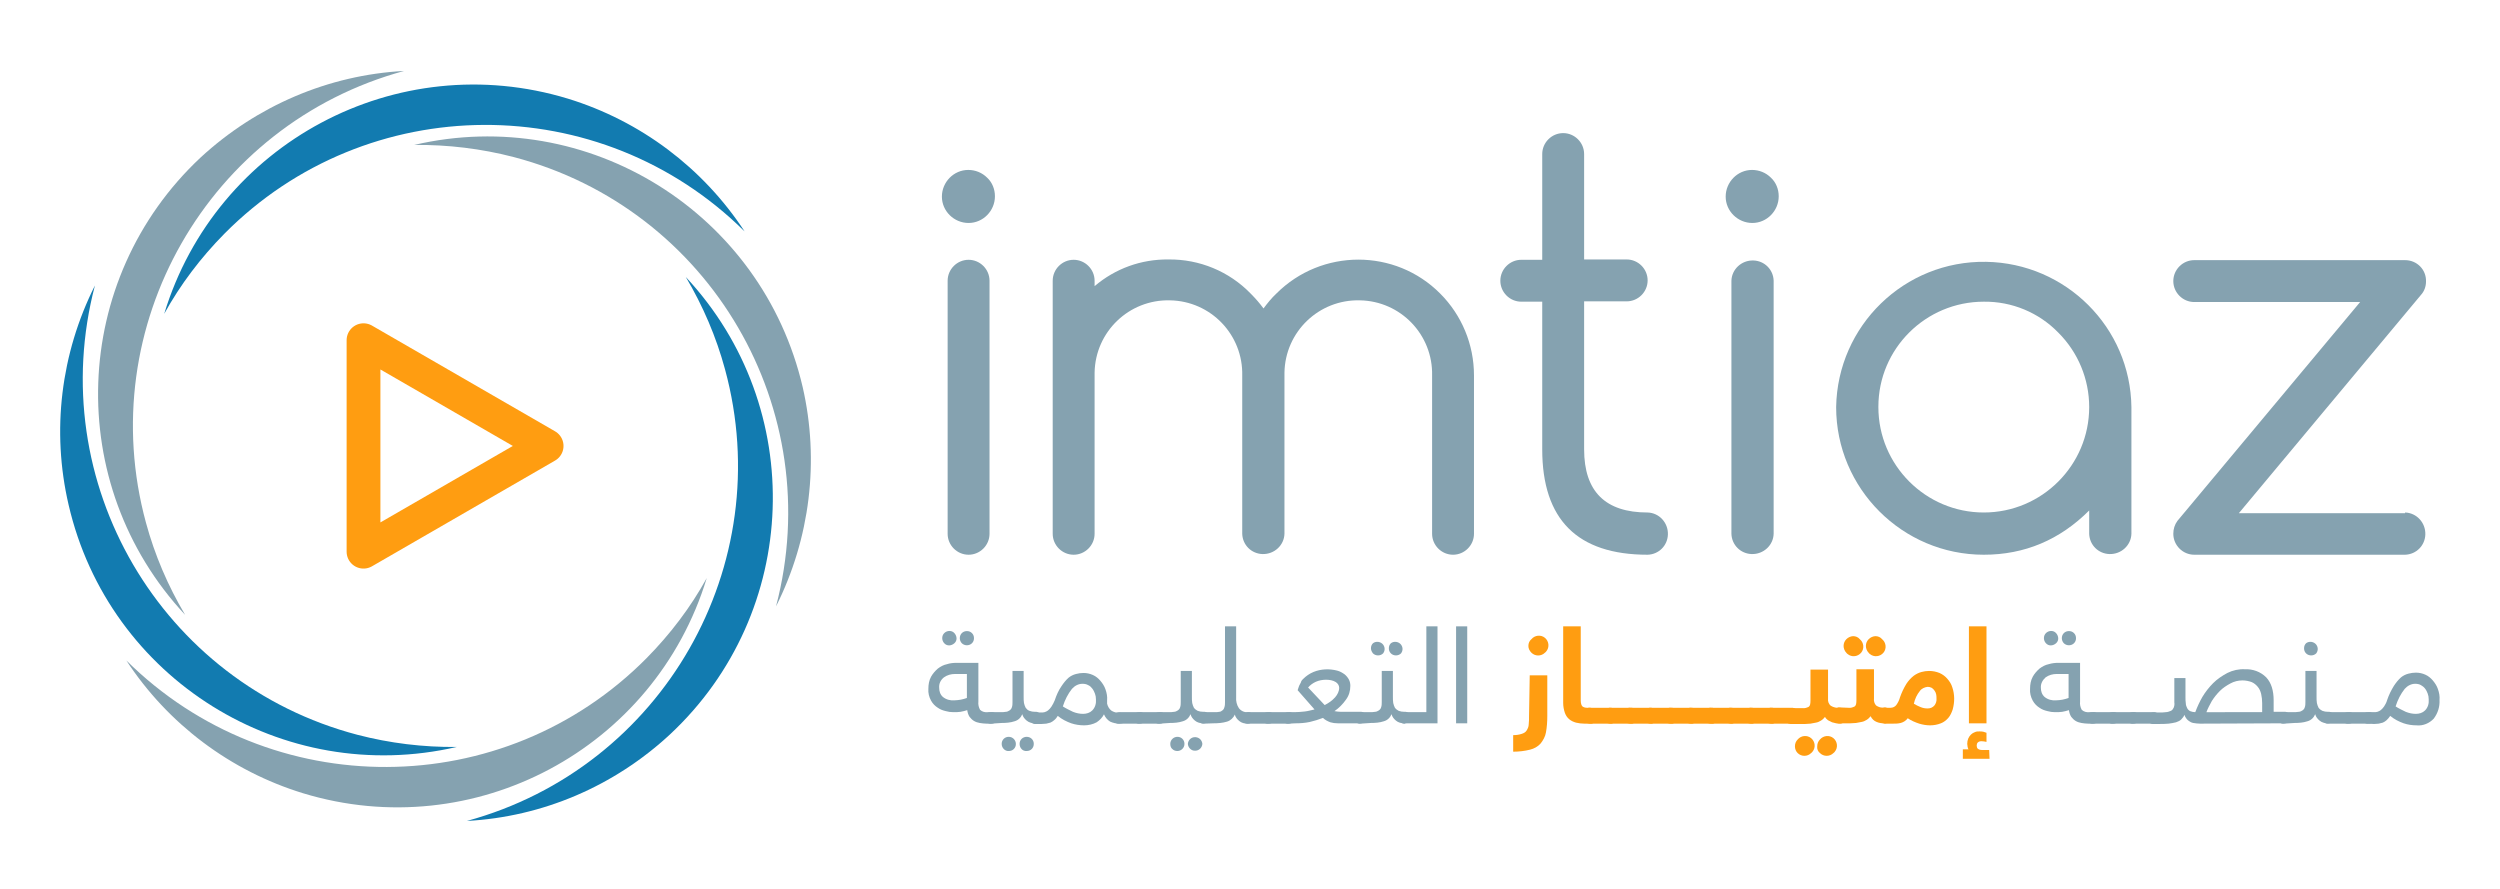 <?xml version="1.0" encoding="utf-8"?>
<!-- Generator: Adobe Illustrator 23.0.4, SVG Export Plug-In . SVG Version: 6.00 Build 0)  -->
<svg version="1.1" id="Layer_1" xmlns="http://www.w3.org/2000/svg" xmlns:xlink="http://www.w3.org/1999/xlink" x="0px" y="0px"
	 viewBox="0 0 740 263" style="enable-background:new 0 0 740 263;" xml:space="preserve">
<style type="text/css">
	.st0{fill:#127BB0;}
	.st1{fill:#85A2B0;}
	.st2{fill:none;stroke:#FF9D11;stroke-width:10;stroke-linejoin:round;}
	.st3{fill:#FF9D11;}
</style>
<path class="st0" d="M220.4,68.5c-42.7-42.3-111.7-42-154,0.7c-7,7.1-13,15-17.8,23.7C64,42.3,117.5,13.8,168.1,29.2
	C189.6,35.8,208.1,49.7,220.4,68.5z"/>
<path class="st1" d="M119.6,21c-58,15.8-92.2,75.7-76.4,133.7c2.6,9.6,6.5,18.7,11.6,27.3c-36.1-38.7-34-99.3,4.6-135.4
	C76,31.3,97.2,22.2,119.6,21z"/>
<path class="st0" d="M28.1,84.5c-15.3,58.2,19.5,117.7,77.7,133c9.6,2.5,19.5,3.7,29.4,3.6c-51.5,11.9-103-20.1-114.9-71.7
	C15.2,127.5,18,104.6,28.1,84.5z"/>
<path class="st1" d="M37.4,195.5c42.7,42.3,111.7,42,154-0.7c7-7.1,13-15,17.8-23.7c-15.4,50.6-68.9,79.1-119.5,63.7
	C68.2,228.2,49.7,214.3,37.4,195.5z"/>
<path class="st0" d="M138.2,243c58-15.8,92.2-75.7,76.4-133.7c-2.6-9.6-6.5-18.7-11.6-27.3c36.1,38.7,34,99.3-4.7,135.4
	C181.8,232.7,160.6,241.8,138.2,243L138.2,243z"/>
<path class="st1" d="M229.7,179.5c15.3-58.2-19.4-117.7-77.6-133c-9.6-2.5-19.5-3.7-29.5-3.6c51.5-12,103,20.1,115,71.7
	C242.6,136.4,239.8,159.4,229.7,179.5z"/>
<polygon class="st2" points="161.8,132 107.6,100.7 107.6,163.3 161.8,132 107.6,100.7 107.6,163.3 "/>
<path class="st1" d="M294.5,58.1c0,4.3-3.5,7.9-7.8,7.9s-7.9-3.5-7.9-7.8c0-4.3,3.5-7.9,7.8-7.9c2.1,0,4.1,0.8,5.6,2.3
	C293.7,54,294.5,56,294.5,58.1z M280.5,83.1c0-3.4,2.8-6.2,6.2-6.2c3.4,0,6.2,2.8,6.2,6.2l0,0V158c0,3.4-2.8,6.2-6.2,6.2
	c-3.4,0-6.2-2.8-6.2-6.2V83.1z"/>
<path class="st1" d="M324,158c0,3.4-2.8,6.2-6.2,6.2c-3.4,0-6.2-2.8-6.2-6.2V83.1c0-3.4,2.8-6.2,6.2-6.2c3.4,0,6.2,2.8,6.2,6.2l0,0
	v1.6c6.1-5.2,13.8-8,21.9-7.9c9.1-0.1,17.9,3.5,24.3,10.1c1.4,1.4,2.7,2.9,3.8,4.4c1.2-1.6,2.4-3.1,3.8-4.4
	c13.4-13.4,35.2-13.4,48.5,0c6.4,6.4,10,15.1,10,24.2V158c0,3.4-2.8,6.2-6.2,6.2c-3.4,0-6.2-2.8-6.2-6.2v-46.8
	c0.3-12.1-9.3-22.1-21.4-22.3c-12.1-0.3-22.1,9.3-22.3,21.4c0,0.3,0,0.6,0,0.9V158c-0.1,3.4-3,6.1-6.5,6c-3.3-0.1-5.9-2.7-6-6v-46.8
	c0.3-12.1-9.3-22.1-21.4-22.3c-12.1-0.3-22.1,9.3-22.3,21.4c0,0.3,0,0.6,0,0.9V158z"/>
<path class="st1" d="M487.7,151.7c3.4,0.1,6.1,3,6,6.5c-0.1,3.3-2.7,5.9-6,6c-20.8,0-31.2-10.4-31.2-31.2V89.3h-6.2
	c-3.4,0-6.2-2.8-6.2-6.2c0-3.4,2.8-6.2,6.2-6.2h6.2V45.6c0-3.4,2.8-6.2,6.2-6.2c3.4,0,6.2,2.8,6.2,6.2v31.2h12.6
	c3.4,0,6.2,2.8,6.2,6.2c0,3.4-2.8,6.2-6.2,6.2h-12.6V133C468.9,145.5,475.2,151.7,487.7,151.7z"/>
<path class="st1" d="M526.5,58.1c0,4.3-3.5,7.9-7.8,7.9s-7.9-3.5-7.9-7.8c0-4.3,3.5-7.9,7.8-7.9c2.1,0,4.1,0.8,5.6,2.3
	C525.7,54,526.5,56,526.5,58.1z M512.5,83.1c0.1-3.4,3-6.1,6.5-6c3.3,0.1,5.9,2.7,6,6V158c-0.1,3.4-3,6.1-6.5,6
	c-3.3-0.1-5.9-2.7-6-6V83.1z"/>
<path class="st1" d="M618.4,151.1c-8.7,8.7-19.1,13.1-31.2,13.1c-24.1,0-43.7-19.6-43.7-43.7c0.4-24.1,20.2-43.4,44.4-43
	c23.6,0.4,42.7,19.4,43,43V158c-0.1,3.4-3,6.1-6.5,6c-3.3-0.1-5.9-2.7-6-6V151.1z M587.2,89.3c-17.2,0-31.2,13.9-31.2,31.1
	c0,0,0,0.1,0,0.1c0,17.2,14,31.2,31.2,31.2c17.2,0,31.2-14,31.2-31.2c0-8.3-3.3-16.2-9.1-22C603.5,92.5,595.5,89.2,587.2,89.3z"/>
<path class="st1" d="M711.9,151.7c3.4,0.1,6.1,3,6,6.5c-0.1,3.3-2.7,5.9-6,6h-62.4c-3.4,0-6.2-2.8-6.2-6.2c0-1.4,0.4-2.7,1.2-3.8
	l54.1-64.8h-49.1c-3.4,0-6.2-2.8-6.2-6.2c0-3.4,2.8-6.2,6.2-6.2h62.4c3.5,0,6.3,2.8,6.2,6.3c0,1.5-0.5,2.9-1.5,4l-53.9,64.6H711.9z"
	/>
<path class="st1" d="M282.2,210.8c-0.8,0-1.5-0.1-2.2-0.3c-0.9-0.2-1.7-0.5-2.4-1c-0.8-0.5-1.5-1.2-2-2.1c-0.6-1.1-0.9-2.3-0.8-3.5
	c0-1.3,0.2-2.5,0.8-3.6c0.5-0.9,1.2-1.7,2-2.4c0.8-0.6,1.7-1.1,2.7-1.3c0.9-0.3,1.9-0.4,2.9-0.4h6.4v11.5c-0.1,0.8,0.1,1.7,0.5,2.4
	c0.6,0.6,1.5,0.8,2.3,0.7h1c0.8-0.1,1.5,0.4,1.6,1.2c0,0.1,0,0.3,0,0.4c0.1,0.5-0.1,1-0.4,1.4c-0.3,0.3-0.8,0.4-1.2,0.4H292
	c-0.7,0-1.3-0.1-2-0.2c-0.6-0.1-1.2-0.3-1.7-0.6c-0.5-0.3-0.9-0.7-1.3-1.2c-0.4-0.6-0.6-1.3-0.7-2c-0.7,0.2-1.3,0.4-2,0.5
	C283.7,210.8,282.9,210.8,282.2,210.8z M278,203.6c0,1,0.3,2,1.1,2.7c1,0.8,2.2,1.1,3.4,1c0.6,0,1.3-0.1,1.9-0.2
	c0.6-0.1,1.2-0.3,1.8-0.5v-7.1h-3.5c-1.2,0-2.3,0.3-3.3,1C278.4,201.3,277.9,202.4,278,203.6z M278.9,188.9c0-0.6,0.2-1.1,0.6-1.5
	c0.8-0.8,2.2-0.9,3,0s0.9,2.2,0,3s-2.2,0.9-3,0c0,0,0,0,0,0C279.1,190,278.9,189.4,278.9,188.9L278.9,188.9z M284.1,188.9
	c0-1.2,0.9-2.1,2.1-2.1c0.6,0,1.1,0.2,1.5,0.6c0.4,0.4,0.6,0.9,0.6,1.5c0,0.6-0.2,1.1-0.6,1.5c-0.8,0.8-2.2,0.8-3,0
	C284.3,190,284.1,189.4,284.1,188.9z"/>
<path class="st1" d="M293.4,214.2c-0.8,0.1-1.5-0.4-1.6-1.2c0-0.1,0-0.3,0-0.4c-0.1-0.5,0.1-1,0.4-1.4c0.3-0.3,0.8-0.4,1.2-0.4h2.7
	c0.6,0,1.1,0,1.6-0.1c0.4,0,0.8-0.2,1.1-0.4c0.3-0.2,0.6-0.5,0.7-0.9c0.2-0.5,0.2-1.1,0.2-1.6v-9.2h3.3v7.7c0,0.6,0,1.2,0.1,1.8
	c0.1,0.5,0.3,1,0.5,1.4c0.3,0.4,0.6,0.7,1.1,0.9c0.5,0.2,1.1,0.3,1.7,0.3c0.8-0.1,1.5,0.4,1.6,1.2c0,0.1,0,0.3,0,0.4
	c0.1,0.5-0.1,1-0.4,1.4c-0.3,0.3-0.8,0.4-1.2,0.4c-0.9,0-1.8-0.2-2.5-0.8c-0.6-0.5-1.1-1.1-1.3-1.9c-0.4,1-1.2,1.8-2.3,2.1
	c-1.2,0.4-2.5,0.5-3.8,0.5L293.4,214.2z M296.5,220.2c0-0.6,0.2-1.1,0.6-1.5c0.4-0.4,0.9-0.6,1.5-0.6c1.2,0,2.1,1,2.1,2.1
	c0,0.6-0.2,1.1-0.6,1.5c-0.4,0.4-0.9,0.6-1.5,0.6C297.5,222.4,296.5,221.4,296.5,220.2z M301.8,220.2c0-0.6,0.2-1.1,0.6-1.5
	c0.8-0.8,2.2-0.8,3,0c0.4,0.4,0.6,0.9,0.6,1.5c0,1.2-0.9,2.1-2.1,2.1c0,0,0,0,0,0C302.7,222.4,301.8,221.4,301.8,220.2z"/>
<path class="st1" d="M331.3,214.2c-0.9,0-1.8-0.2-2.7-0.6c-0.8-0.5-1.4-1.2-1.8-2.1v-0.1c-0.5,1-1.3,1.8-2.2,2.4
	c-1.1,0.6-2.4,0.9-3.7,0.9c-1.3,0-2.6-0.2-3.8-0.6c-1.4-0.5-2.8-1.2-4-2.2c-0.3,0.5-0.6,0.9-1.1,1.3c-0.3,0.3-0.7,0.5-1.1,0.7
	c-0.4,0.1-0.8,0.2-1.2,0.3c-0.4,0-0.9,0.1-1.4,0.1h-1.7c-0.8,0.1-1.5-0.4-1.6-1.2c0-0.1,0-0.3,0-0.4c-0.1-0.5,0.1-1,0.4-1.4
	c0.4-0.3,0.8-0.4,1.2-0.4h1.6c0.3,0,0.7,0,1-0.1c0.4-0.1,0.7-0.3,1-0.5c0.4-0.3,0.7-0.7,1-1.1c0.4-0.6,0.7-1.2,1-1.9
	c0.5-1.5,1.1-2.9,2-4.2c0.6-0.9,1.3-1.8,2.1-2.5c0.6-0.5,1.4-0.9,2.2-1.1c0.7-0.2,1.5-0.3,2.2-0.3c1,0,1.9,0.2,2.8,0.6
	c0.9,0.4,1.6,1,2.2,1.7c0.6,0.7,1.2,1.6,1.5,2.5c0.4,1.1,0.6,2.2,0.5,3.3c0,0.2,0,0.4,0,0.5s0,0.4,0,0.5c0.2,0.8,0.6,1.5,1.2,2
	c0.7,0.5,1.6,0.7,2.4,0.7c0.8-0.1,1.5,0.4,1.6,1.2c0,0.1,0,0.3,0,0.4c0.1,0.5-0.1,1-0.4,1.4C332.1,214.1,331.7,214.2,331.3,214.2z
	 M324.4,207c0-0.6-0.1-1.2-0.3-1.7c-0.2-0.5-0.4-1-0.8-1.5c-0.3-0.4-0.7-0.8-1.2-1c-0.5-0.3-1.1-0.4-1.7-0.4c-1.2,0-2.3,0.6-3.1,1.5
	c-1.2,1.5-2.1,3.3-2.7,5.2c0.9,0.6,2,1.1,3,1.6c1,0.4,2,0.6,3,0.6c1,0,2-0.3,2.7-1C324.2,209.4,324.5,208.2,324.4,207z"/>
<path class="st1" d="M331.3,214.2c-0.8,0.1-1.5-0.4-1.6-1.2c0-0.1,0-0.3,0-0.4c-0.1-0.5,0.1-1,0.4-1.4c0.4-0.3,0.8-0.4,1.2-0.4h6
	c0.8-0.1,1.5,0.4,1.6,1.2c0,0.1,0,0.3,0,0.4c0.1,0.5-0.1,1-0.4,1.4c-0.3,0.3-0.8,0.4-1.2,0.4H331.3z"/>
<path class="st1" d="M337.3,214.2c-0.8,0.1-1.5-0.4-1.6-1.2c0-0.1,0-0.3,0-0.4c-0.1-0.5,0.1-1,0.4-1.4c0.3-0.3,0.8-0.4,1.2-0.4h6
	c0.8-0.1,1.5,0.4,1.6,1.2c0,0.1,0,0.3,0,0.4c0.1,0.5-0.1,1-0.4,1.4c-0.4,0.3-0.8,0.4-1.2,0.4H337.3z"/>
<path class="st1" d="M343.2,214.2c-0.8,0.1-1.5-0.4-1.6-1.2c0-0.1,0-0.3,0-0.4c-0.1-0.5,0.1-1,0.4-1.4c0.4-0.3,0.8-0.4,1.2-0.4h2.7
	c0.6,0,1.1,0,1.6-0.1c0.4,0,0.8-0.2,1.1-0.4c0.3-0.2,0.6-0.5,0.7-0.9c0.2-0.5,0.2-1.1,0.2-1.6v-9.2h3.3v7.7c0,0.6,0,1.2,0.1,1.8
	c0.1,0.5,0.3,1,0.5,1.4c0.3,0.4,0.7,0.7,1.1,0.9c0.5,0.2,1.1,0.3,1.7,0.3c0.8-0.1,1.5,0.4,1.6,1.2c0,0.1,0,0.3,0,0.4
	c0.1,0.5-0.1,1-0.4,1.4c-0.4,0.3-0.8,0.4-1.2,0.4c-0.9,0-1.8-0.2-2.5-0.8c-0.6-0.5-1.1-1.1-1.3-1.9c-0.4,1-1.2,1.8-2.3,2.1
	c-1.2,0.4-2.5,0.5-3.8,0.5L343.2,214.2z M346.4,220.2c0-1.2,1-2.1,2.1-2.1c0.6,0,1.1,0.2,1.5,0.6c0.4,0.4,0.6,0.9,0.6,1.5
	c0,1.2-1,2.1-2.1,2.1c-0.6,0-1.1-0.2-1.5-0.6C346.6,221.4,346.4,220.8,346.4,220.2z M351.6,220.2c0.1-1.2,1.1-2.1,2.3-2
	c1.1,0.1,1.9,0.9,2,2c-0.1,1.2-1.1,2.1-2.3,2C352.6,222.2,351.7,221.3,351.6,220.2z"/>
<path class="st1" d="M356.4,214.2c-0.8,0.1-1.5-0.4-1.6-1.2c0-0.1,0-0.3,0-0.4c-0.1-0.5,0.1-1,0.4-1.4c0.4-0.3,0.8-0.4,1.2-0.4h3.2
	c0.4,0,0.9,0,1.3-0.1c0.3,0,0.7-0.2,0.9-0.4c0.3-0.2,0.5-0.5,0.6-0.9c0.2-0.5,0.2-1.1,0.2-1.6v-22.4h3.3v21
	c-0.1,1.1,0.2,2.3,0.8,3.2c0.6,0.8,1.6,1.3,2.6,1.2c0.8-0.1,1.5,0.4,1.6,1.2c0,0.1,0,0.3,0,0.4c0.1,0.5-0.1,1-0.4,1.4
	c-0.4,0.3-0.8,0.4-1.2,0.4c-0.9,0-1.8-0.2-2.5-0.8c-0.6-0.5-1.1-1.1-1.3-1.9c-0.4,1-1.3,1.8-2.3,2.1c-1.3,0.4-2.7,0.5-4.1,0.5
	L356.4,214.2z"/>
<path class="st1" d="M369.5,214.2c-0.8,0.1-1.5-0.4-1.6-1.2c0-0.1,0-0.3,0-0.4c-0.1-0.5,0.1-1,0.4-1.4c0.4-0.3,0.8-0.4,1.2-0.4h6
	c0.8-0.1,1.5,0.4,1.6,1.2c0,0.1,0,0.3,0,0.4c0.1,0.5-0.1,1-0.4,1.4c-0.3,0.3-0.8,0.4-1.2,0.4H369.5z"/>
<path class="st1" d="M375.4,214.2c-0.8,0.1-1.5-0.4-1.6-1.2c0-0.1,0-0.3,0-0.4c-0.1-0.5,0.1-1,0.4-1.4c0.3-0.3,0.8-0.4,1.2-0.4h6
	c0.8-0.1,1.5,0.4,1.6,1.2c0,0.1,0,0.3,0,0.4c0.1,0.5-0.1,1-0.4,1.4c-0.4,0.3-0.8,0.4-1.2,0.4H375.4z"/>
<path class="st1" d="M381.4,214.2c-0.8,0.1-1.5-0.4-1.6-1.2c0-0.1,0-0.3,0-0.4c-0.1-0.5,0.1-1,0.4-1.4c0.4-0.3,0.8-0.4,1.2-0.4h1.8
	c1,0,2-0.1,3-0.2c1-0.1,1.9-0.4,2.9-0.6l-5-5.7c0.1-0.3,0.2-0.6,0.3-0.9s0.2-0.6,0.4-0.9s0.3-0.6,0.4-0.9c0.1-0.2,0.3-0.4,0.5-0.6
	c0.9-0.9,1.9-1.6,3.1-2.1c2.2-0.9,4.7-1,7-0.4c0.8,0.2,1.5,0.6,2.2,1.1c0.5,0.4,1,1,1.3,1.6c0.3,0.6,0.4,1.2,0.4,1.8
	c0,1.5-0.4,2.9-1.3,4.1c-0.9,1.3-2.1,2.5-3.4,3.4c0.7,0.1,1.3,0.2,2,0.2h5.6c0.8-0.1,1.5,0.4,1.6,1.2c0,0.1,0,0.3,0,0.4
	c0.1,0.5-0.1,1-0.4,1.4c-0.3,0.3-0.8,0.4-1.2,0.4H396c-0.8,0-1.5-0.1-2.2-0.3c-0.8-0.3-1.6-0.7-2.2-1.3c-1.3,0.5-2.6,0.9-3.9,1.2
	c-1.4,0.3-2.8,0.4-4.2,0.4L381.4,214.2z M392.5,201.2c-1,0-2.1,0.2-3,0.6c-0.9,0.4-1.7,1-2.3,1.7l4.9,5.2c1.2-0.6,2.2-1.3,3.1-2.3
	c0.7-0.8,1.2-1.8,1.2-2.8c0-0.7-0.4-1.3-1-1.7C394.6,201.4,393.6,201.2,392.5,201.2z"/>
<path class="st1" d="M402.7,214.2c-0.8,0.1-1.5-0.4-1.6-1.2c0-0.1,0-0.3,0-0.4c-0.1-0.5,0.1-1,0.4-1.4c0.3-0.3,0.8-0.4,1.2-0.4h2.7
	c0.6,0,1.1,0,1.6-0.1c0.4,0,0.8-0.2,1.1-0.4c0.3-0.2,0.6-0.5,0.7-0.9c0.2-0.5,0.2-1.1,0.2-1.6v-9.2h3.3v7.7c0,0.6,0,1.2,0.1,1.8
	c0.1,0.5,0.3,1,0.5,1.4c0.3,0.4,0.7,0.7,1.1,0.9c0.5,0.2,1.1,0.3,1.7,0.3c0.8-0.1,1.5,0.4,1.6,1.2c0,0.1,0,0.3,0,0.4
	c0.1,0.5-0.1,1-0.4,1.4c-0.3,0.3-0.8,0.4-1.2,0.4c-0.9,0-1.8-0.2-2.5-0.8c-0.6-0.5-1.1-1.1-1.3-1.9c-0.4,1-1.2,1.8-2.3,2.1
	c-1.2,0.4-2.5,0.5-3.8,0.5L402.7,214.2z M405.8,191.9c0-0.6,0.2-1.1,0.6-1.5c0.9-0.7,2.3-0.5,3,0.4c0.6,0.8,0.6,1.8,0,2.6
	c-0.8,0.8-2.2,0.8-3,0c0,0,0,0,0,0C406.1,193,405.8,192.5,405.8,191.9z M411.1,191.9c0-0.6,0.2-1.1,0.6-1.5c0.9-0.7,2.3-0.5,3,0.4
	c0.6,0.8,0.6,1.8,0,2.6c-0.8,0.8-2.2,0.8-3,0c0,0,0,0,0,0C411.3,193,411.1,192.5,411.1,191.9z"/>
<path class="st1" d="M415.9,214.2c-0.8,0.1-1.5-0.4-1.6-1.2c0-0.1,0-0.3,0-0.4c-0.1-0.5,0.1-1,0.4-1.4c0.3-0.3,0.8-0.4,1.2-0.4h6.3
	v-25.4h3.3v28.7H415.9z"/>
<path class="st1" d="M434.3,185.4v28.7H431v-28.7H434.3z"/>
<path class="st3" d="M452.8,199.9h5.2v12c0,1.6-0.1,3.3-0.4,4.9c-0.2,1.2-0.8,2.3-1.6,3.3c-0.8,0.9-1.9,1.5-3.1,1.8
	c-1.6,0.4-3.3,0.6-5,0.6v-4.9c0.9,0,1.7-0.1,2.6-0.4c0.6-0.2,1.1-0.5,1.4-1c0.3-0.5,0.6-1.1,0.6-1.8c0.1-0.8,0.1-1.7,0.1-2.6
	L452.8,199.9z M452.4,191.2c0-0.8,0.3-1.5,0.9-2c1-1.2,2.8-1.4,4-0.4s1.4,2.8,0.4,4c-0.1,0.1-0.2,0.3-0.4,0.4c-1.1,1.1-2.9,1.1-4,0
	C452.7,192.6,452.4,191.9,452.4,191.2L452.4,191.2z"/>
<path class="st3" d="M472.3,211.8c0.1,0.7-0.1,1.3-0.4,1.9c-0.3,0.4-0.7,0.6-1.2,0.5H469c-0.8,0-1.7-0.1-2.5-0.3
	c-0.7-0.2-1.4-0.5-2-1c-0.6-0.5-1-1.1-1.3-1.9c-0.3-0.9-0.5-1.9-0.5-2.9v-22.7h5.2v21.9c0,0.9,0.2,1.5,0.5,1.8
	c0.4,0.3,0.9,0.4,1.4,0.4h0.8c0.2,0,0.4,0,0.6,0.1c0.2,0,0.4,0.1,0.5,0.3c0.2,0.2,0.3,0.4,0.3,0.7
	C472.3,210.9,472.3,211.3,472.3,211.8z"/>
<path class="st3" d="M470.7,214.2c-0.2,0-0.4,0-0.6-0.1c-0.2,0-0.4-0.1-0.5-0.3c-0.2-0.2-0.3-0.4-0.4-0.7c-0.1-0.4-0.1-0.8-0.1-1.2
	c-0.1-0.7,0.1-1.3,0.4-1.9c0.3-0.4,0.7-0.6,1.2-0.5h6c0.2,0,0.4,0,0.6,0.1c0.2,0,0.4,0.1,0.5,0.3c0.2,0.2,0.3,0.4,0.3,0.7
	c0.1,0.4,0.1,0.8,0.1,1.2c0.1,0.7-0.1,1.3-0.4,1.9c-0.3,0.4-0.7,0.6-1.2,0.5L470.7,214.2z"/>
<path class="st3" d="M476.7,214.2c-0.2,0-0.4,0-0.6-0.1c-0.2,0-0.4-0.1-0.5-0.3c-0.2-0.2-0.3-0.4-0.3-0.7c-0.1-0.4-0.1-0.8-0.1-1.2
	c-0.1-0.7,0.1-1.3,0.4-1.9c0.3-0.4,0.7-0.6,1.2-0.5h6c0.2,0,0.4,0,0.6,0.1c0.2,0,0.4,0.1,0.5,0.3c0.2,0.2,0.3,0.4,0.3,0.7
	c0.1,0.4,0.1,0.8,0.1,1.2c0.1,0.7-0.1,1.3-0.4,1.9c-0.3,0.4-0.7,0.6-1.2,0.5L476.7,214.2z"/>
<path class="st3" d="M482.6,214.2c-0.2,0-0.4,0-0.6-0.1c-0.2,0-0.4-0.1-0.5-0.3c-0.2-0.2-0.3-0.4-0.3-0.7c-0.1-0.4-0.2-0.8-0.2-1.2
	c-0.1-0.7,0.1-1.3,0.4-1.9c0.3-0.4,0.7-0.6,1.2-0.5h6c0.2,0,0.4,0,0.6,0.1c0.2,0,0.4,0.1,0.5,0.3c0.2,0.2,0.3,0.4,0.3,0.7
	c0.1,0.4,0.1,0.8,0.1,1.2c0.1,0.7-0.1,1.3-0.4,1.9c-0.3,0.4-0.7,0.6-1.2,0.5L482.6,214.2z"/>
<path class="st3" d="M488.6,214.2c-0.2,0-0.4,0-0.6-0.1c-0.2,0-0.4-0.1-0.5-0.3c-0.2-0.2-0.3-0.4-0.3-0.7c-0.1-0.4-0.1-0.8-0.1-1.2
	c-0.1-0.7,0.1-1.3,0.4-1.9c0.3-0.4,0.7-0.6,1.2-0.5h6c0.2,0,0.4,0,0.6,0.1c0.2,0,0.4,0.1,0.5,0.3c0.2,0.2,0.3,0.4,0.3,0.7
	c0.1,0.4,0.1,0.8,0.1,1.2c0.1,0.7-0.1,1.3-0.4,1.9c-0.3,0.4-0.7,0.6-1.2,0.5L488.6,214.2z"/>
<path class="st3" d="M494.5,214.2c-0.2,0-0.4,0-0.6-0.1c-0.2,0-0.4-0.1-0.5-0.3c-0.2-0.2-0.3-0.4-0.3-0.7c-0.1-0.4-0.1-0.8-0.1-1.2
	c-0.1-0.7,0.1-1.3,0.4-1.9c0.3-0.4,0.7-0.6,1.2-0.5h6c0.2,0,0.4,0,0.6,0.1c0.2,0,0.4,0.1,0.5,0.3c0.2,0.2,0.3,0.4,0.3,0.7
	c0.1,0.4,0.1,0.8,0.1,1.2c0.1,0.7-0.1,1.3-0.4,1.9c-0.3,0.4-0.7,0.6-1.2,0.5L494.5,214.2z"/>
<path class="st3" d="M500.5,214.2c-0.2,0-0.4,0-0.6-0.1c-0.2,0-0.4-0.1-0.5-0.3c-0.2-0.2-0.3-0.4-0.3-0.7c-0.1-0.4-0.1-0.8-0.1-1.2
	c-0.1-0.7,0.1-1.3,0.4-1.9c0.3-0.4,0.7-0.6,1.2-0.5h6c0.2,0,0.4,0,0.6,0.1c0.2,0,0.4,0.1,0.5,0.3c0.2,0.2,0.3,0.4,0.4,0.7
	c0.1,0.4,0.1,0.8,0.1,1.2c0.1,0.7-0.1,1.3-0.4,1.9c-0.3,0.4-0.7,0.6-1.2,0.5L500.5,214.2z"/>
<path class="st3" d="M506.4,214.2c-0.2,0-0.4,0-0.6-0.1c-0.2,0-0.4-0.1-0.5-0.3c-0.2-0.2-0.3-0.4-0.3-0.7c-0.1-0.4-0.1-0.8-0.1-1.2
	c-0.1-0.7,0.1-1.3,0.4-1.9c0.3-0.4,0.7-0.6,1.2-0.5h5.9c0.2,0,0.4,0,0.6,0.1c0.2,0,0.4,0.1,0.5,0.3c0.2,0.2,0.3,0.4,0.3,0.7
	c0.1,0.4,0.1,0.8,0.1,1.2c0.1,0.7-0.1,1.3-0.4,1.9c-0.3,0.4-0.7,0.6-1.2,0.5L506.4,214.2z"/>
<path class="st3" d="M512.4,214.2c-0.2,0-0.4,0-0.6-0.1c-0.2,0-0.4-0.1-0.5-0.3c-0.2-0.2-0.3-0.4-0.4-0.7c-0.1-0.4-0.1-0.8-0.1-1.2
	c-0.1-0.7,0.1-1.3,0.4-1.9c0.3-0.4,0.7-0.6,1.2-0.5h6c0.2,0,0.4,0,0.6,0.1c0.2,0,0.4,0.1,0.5,0.3c0.2,0.2,0.3,0.4,0.3,0.7
	c0.1,0.4,0.1,0.8,0.1,1.2c0.1,0.7-0.1,1.3-0.4,1.9c-0.3,0.4-0.7,0.6-1.2,0.5L512.4,214.2z"/>
<path class="st3" d="M518.3,214.2c-0.2,0-0.4,0-0.6-0.1c-0.2,0-0.4-0.1-0.5-0.3c-0.2-0.2-0.3-0.4-0.3-0.7c-0.1-0.4-0.1-0.8-0.1-1.2
	c-0.1-0.7,0.1-1.3,0.4-1.9c0.3-0.4,0.7-0.6,1.2-0.5h6c0.2,0,0.4,0,0.6,0.1c0.2,0,0.4,0.1,0.5,0.3c0.2,0.2,0.3,0.4,0.3,0.7
	c0.1,0.4,0.1,0.8,0.1,1.2c0.1,0.7-0.1,1.3-0.4,1.9c-0.3,0.4-0.7,0.6-1.2,0.5L518.3,214.2z"/>
<path class="st3" d="M524.3,214.2c-0.2,0-0.4,0-0.6-0.1c-0.2,0-0.4-0.1-0.5-0.3c-0.2-0.2-0.3-0.4-0.3-0.7c-0.1-0.4-0.1-0.8-0.1-1.2
	c-0.1-0.7,0.1-1.3,0.4-1.9c0.3-0.4,0.7-0.6,1.2-0.5h6c0.2,0,0.4,0,0.6,0.1c0.2,0,0.4,0.1,0.5,0.3c0.2,0.2,0.3,0.4,0.3,0.7
	c0.1,0.4,0.1,0.8,0.1,1.2c0.1,0.7-0.1,1.3-0.4,1.9c-0.3,0.4-0.7,0.6-1.2,0.5L524.3,214.2z"/>
<path class="st3" d="M544.7,214.2c-0.4,0-0.8,0-1.2-0.1c-0.4-0.1-0.8-0.2-1.2-0.3c-0.4-0.2-0.8-0.4-1.2-0.6c-0.4-0.3-0.7-0.6-0.9-1
	c-0.3,0.4-0.7,0.8-1.2,1.1c-0.5,0.3-0.9,0.5-1.5,0.6c-0.5,0.1-1.1,0.2-1.6,0.3c-0.5,0-1.1,0.1-1.6,0.1h-4.1c-0.2,0-0.4,0-0.6-0.1
	c-0.2,0-0.4-0.1-0.5-0.3c-0.2-0.2-0.3-0.4-0.3-0.7c-0.1-0.4-0.1-0.8-0.1-1.2c-0.1-0.7,0.1-1.3,0.4-1.9c0.3-0.4,0.7-0.6,1.2-0.5h3.2
	c0.7,0.1,1.3-0.1,1.9-0.4c0.4-0.3,0.5-0.9,0.5-1.9v-9.1h5.2v8.6c-0.1,0.8,0.2,1.6,0.8,2.1c0.8,0.5,1.8,0.7,2.7,0.6
	c0.2,0,0.4,0,0.6,0.1c0.2,0,0.4,0.1,0.5,0.3c0.2,0.2,0.3,0.4,0.3,0.7c0.1,0.4,0.1,0.8,0.1,1.2c0.1,0.7-0.1,1.3-0.4,1.9
	C545.6,214,545.1,214.2,544.7,214.2z M531.3,220.9c0-0.8,0.3-1.5,0.8-2c1-1.2,2.8-1.4,4-0.4s1.4,2.8,0.4,4c-0.1,0.1-0.2,0.3-0.4,0.4
	c-1.1,1.1-2.9,1.1-4,0C531.6,222.4,531.3,221.7,531.3,220.9L531.3,220.9z M537.9,220.9c0-0.8,0.3-1.5,0.8-2c1-1.2,2.8-1.4,4-0.4
	s1.4,2.8,0.4,4c-0.1,0.1-0.2,0.3-0.4,0.4c-1.1,1.1-2.9,1.1-4,0C538.1,222.4,537.8,221.7,537.9,220.9L537.9,220.9z"/>
<path class="st3" d="M547.1,209.5c0.7,0.1,1.3-0.1,1.9-0.4c0.4-0.3,0.5-0.9,0.5-1.9v-9.1h5.2v8.6c-0.1,0.8,0.1,1.5,0.6,2.1
	c0.7,0.5,1.6,0.8,2.5,0.6c0.2,0,0.4,0,0.6,0.1c0.2,0,0.4,0.1,0.5,0.3c0.2,0.2,0.3,0.4,0.3,0.7c0.1,0.4,0.1,0.8,0.1,1.2
	c0.1,0.7-0.1,1.3-0.4,1.9c-0.3,0.4-0.7,0.6-1.2,0.5c-0.8,0-1.5-0.1-2.2-0.4c-0.8-0.3-1.4-0.9-1.8-1.7c-0.3,0.4-0.7,0.8-1.2,1.1
	c-0.5,0.3-0.9,0.5-1.5,0.6c-0.5,0.1-1.1,0.2-1.6,0.3c-0.5,0-1.1,0.1-1.6,0.1h-3.3c-0.2,0-0.4,0-0.6-0.1c-0.2,0-0.4-0.1-0.5-0.3
	c-0.2-0.2-0.3-0.4-0.3-0.7c-0.1-0.4-0.1-0.8-0.1-1.2c-0.1-0.7,0.1-1.3,0.4-1.9c0.3-0.4,0.7-0.6,1.2-0.5L547.1,209.5z M545.7,191.2
	c0-1.6,1.3-2.8,2.8-2.9c0.8,0,1.5,0.3,2,0.9c1.2,1,1.4,2.8,0.4,4c-1,1.2-2.8,1.4-4,0.4c-0.1-0.1-0.3-0.2-0.4-0.4
	C546,192.7,545.7,191.9,545.7,191.2L545.7,191.2z M552.3,191.2c0-1.6,1.3-2.8,2.8-2.9c0.8,0,1.5,0.3,2,0.9c1.2,1,1.4,2.8,0.4,4
	c-1,1.2-2.8,1.4-4,0.4c-0.1-0.1-0.3-0.2-0.4-0.4C552.6,192.7,552.3,191.9,552.3,191.2L552.3,191.2z"/>
<path class="st3" d="M559.6,209.5c0.7,0,1.3-0.3,1.7-0.8c0.5-0.7,0.9-1.5,1.1-2.3c0.5-1.4,1.1-2.7,1.9-4c0.6-0.9,1.3-1.7,2.2-2.4
	c0.7-0.5,1.5-0.9,2.3-1.1c0.7-0.2,1.5-0.3,2.2-0.3c1.1,0,2.1,0.2,3.1,0.6c0.9,0.4,1.7,1,2.3,1.7c0.7,0.8,1.2,1.6,1.5,2.6
	c0.7,2.1,0.7,4.3,0.1,6.5c-0.3,0.9-0.7,1.8-1.3,2.5c-0.6,0.7-1.4,1.3-2.2,1.6c-1,0.4-2.1,0.6-3.2,0.6c-1.1,0-2.2-0.2-3.2-0.5
	c-1.2-0.4-2.4-0.9-3.4-1.6c-0.5,0.7-1.3,1.2-2.1,1.4c-0.8,0.2-1.6,0.2-2.4,0.2h-2.1c-0.2,0-0.4,0-0.6-0.1c-0.2,0-0.4-0.1-0.5-0.3
	c-0.2-0.2-0.3-0.4-0.3-0.7c-0.1-0.4-0.1-0.8-0.1-1.2c-0.1-0.7,0.1-1.3,0.4-1.9c0.3-0.4,0.7-0.6,1.2-0.5L559.6,209.5z M573.2,206.7
	c0-0.4,0-0.8-0.1-1.2c-0.1-0.4-0.2-0.7-0.5-1.1c-0.2-0.3-0.5-0.6-0.8-0.8c-0.4-0.2-0.8-0.3-1.2-0.3c-0.9,0.1-1.8,0.5-2.3,1.2
	c-0.9,1.1-1.5,2.4-1.8,3.8c0.6,0.4,1.3,0.7,2,1c0.7,0.3,1.4,0.4,2.1,0.4c0.8,0,1.5-0.3,2-0.9C573,208.3,573.3,207.5,573.2,206.7z"/>
<path class="st3" d="M588.9,224.6H581v-2.8h1.7c-0.2-0.2-0.2-0.5-0.3-0.8c0-0.3-0.1-0.6-0.1-0.8c0-0.6,0.1-1.1,0.3-1.6
	c0.4-0.9,1.1-1.6,2-1.9c0.4-0.2,0.9-0.2,1.3-0.2c0.4,0,0.8,0,1.2,0.1c0.3,0.1,0.6,0.2,0.9,0.3v2.7c-0.5-0.1-1-0.2-1.5-0.2
	c-0.4,0-0.8,0.1-1.1,0.4c-0.2,0.2-0.3,0.6-0.3,0.9c0,0.3,0.1,0.7,0.3,0.9c0.4,0.3,0.8,0.4,1.3,0.4h2.1L588.9,224.6z M588,185.4v28.7
	h-5.2v-28.7H588z"/>
<path class="st1" d="M608.3,210.8c-0.8,0-1.5-0.1-2.2-0.3c-0.9-0.2-1.7-0.5-2.4-1c-0.8-0.5-1.5-1.2-2-2.1c-0.6-1.1-0.9-2.3-0.8-3.5
	c0-1.3,0.2-2.5,0.8-3.6c0.5-0.9,1.2-1.7,2-2.4c0.8-0.6,1.7-1.1,2.7-1.3c1-0.3,1.9-0.4,2.9-0.4h6.4v11.5c-0.1,0.8,0.1,1.7,0.5,2.4
	c0.6,0.6,1.5,0.8,2.3,0.7h1c0.8-0.1,1.5,0.4,1.6,1.2c0,0.1,0,0.3,0,0.4c0.1,0.5-0.1,1-0.4,1.4c-0.3,0.3-0.8,0.4-1.2,0.4h-1.4
	c-0.7,0-1.3-0.1-2-0.2c-0.6-0.1-1.2-0.3-1.7-0.6c-0.5-0.3-0.9-0.7-1.3-1.2c-0.4-0.6-0.6-1.3-0.7-2c-0.7,0.2-1.3,0.4-2,0.5
	C609.8,210.8,609,210.8,608.3,210.8z M604.1,203.6c0,1,0.3,2,1.1,2.7c1,0.8,2.2,1.1,3.4,1c0.6,0,1.3-0.1,1.9-0.2
	c0.6-0.1,1.2-0.3,1.8-0.5v-7.1h-3.5c-1.2,0-2.3,0.3-3.3,1C604.6,201.3,604,202.4,604.1,203.6z M605,188.9c0-0.6,0.2-1.1,0.6-1.5
	c0.8-0.8,2.2-0.9,3,0s0.9,2.2,0,3s-2.2,0.9-3,0c0,0,0,0,0,0C605.2,190,605,189.4,605,188.9L605,188.9z M610.3,188.9
	c0-1.2,0.9-2.1,2.1-2.1c0.6,0,1.1,0.2,1.5,0.6c0.4,0.4,0.6,0.9,0.6,1.5c0,0.6-0.2,1.1-0.6,1.5c-0.8,0.8-2.2,0.8-3,0
	C610.5,190,610.3,189.4,610.3,188.9z"/>
<path class="st1" d="M619.5,214.2c-0.8,0.1-1.5-0.4-1.6-1.2c0-0.1,0-0.3,0-0.4c-0.1-0.5,0.1-1,0.4-1.4c0.3-0.3,0.8-0.4,1.2-0.4h6
	c0.8-0.1,1.5,0.4,1.6,1.2c0,0.1,0,0.3,0,0.4c0.1,0.5-0.1,1-0.4,1.4c-0.4,0.3-0.8,0.4-1.2,0.4H619.5z"/>
<path class="st1" d="M625.4,214.2c-0.8,0.1-1.5-0.4-1.6-1.2c0-0.1,0-0.3,0-0.4c-0.1-0.5,0.1-1,0.4-1.4c0.4-0.3,0.8-0.4,1.2-0.4h6
	c0.8-0.1,1.5,0.4,1.6,1.2c0,0.1,0,0.3,0,0.4c0.1,0.5-0.1,1-0.4,1.4c-0.3,0.3-0.8,0.4-1.2,0.4H625.4z"/>
<path class="st1" d="M631.4,214.2c-0.8,0.1-1.5-0.4-1.6-1.2c0-0.1,0-0.3,0-0.4c-0.1-0.5,0.1-1,0.4-1.4c0.3-0.3,0.8-0.4,1.2-0.4h6
	c0.8-0.1,1.5,0.4,1.6,1.2c0,0.1,0,0.3,0,0.4c0.1,0.5-0.1,1-0.4,1.4c-0.4,0.3-0.8,0.4-1.2,0.4H631.4z"/>
<path class="st1" d="M651.2,214.2c-0.7,0-1.3-0.1-2-0.2c-0.5-0.1-0.9-0.3-1.3-0.6c-0.3-0.2-0.6-0.5-0.8-0.8c-0.2-0.3-0.4-0.6-0.5-1
	c-0.2,0.5-0.6,1-1,1.4c-0.4,0.4-1,0.6-1.5,0.8c-0.7,0.2-1.5,0.3-2.2,0.4c-0.9,0.1-1.9,0.1-3.1,0.1h-1.3c-0.8,0.1-1.5-0.4-1.6-1.2
	c0-0.1,0-0.3,0-0.4c-0.1-0.5,0.1-1,0.4-1.4c0.4-0.3,0.8-0.4,1.2-0.4h1.4c0.9,0,1.6,0,2.2-0.1c0.5,0,1-0.2,1.5-0.4
	c0.4-0.2,0.6-0.5,0.8-0.9c0.2-0.5,0.3-1,0.2-1.6v-7.2h3.3v5.7c0,0.6,0,1.2,0.1,1.8c0,0.5,0.2,1,0.4,1.4c0.2,0.4,0.5,0.7,0.9,0.9
	c0.5,0.2,1,0.3,1.5,0.3c0.6-1.6,1.3-3.1,2.1-4.5c0.9-1.5,2-2.9,3.2-4.1c1.2-1.2,2.7-2.2,4.2-3c1.6-0.8,3.4-1.2,5.2-1.1
	c2.3-0.1,4.6,0.7,6.3,2.4c1.5,1.6,2.2,3.9,2.2,6.8v3.4h3.1c0.8-0.1,1.5,0.4,1.6,1.2c0,0.1,0,0.3,0,0.4c0.1,0.5-0.1,1-0.4,1.4
	c-0.4,0.3-0.8,0.4-1.2,0.4L651.2,214.2z M669.6,210.8v-2.7c0-0.9-0.1-1.8-0.3-2.7c-0.2-0.8-0.5-1.5-1-2.1c-0.5-0.6-1.1-1.1-1.8-1.4
	c-0.8-0.3-1.8-0.5-2.7-0.5c-1.3,0-2.5,0.3-3.6,0.9c-1.1,0.6-2.2,1.3-3.1,2.2c-0.9,0.9-1.7,1.9-2.4,3c-0.6,1.1-1.2,2.2-1.6,3.3
	L669.6,210.8z"/>
<path class="st1" d="M676,214.2c-0.8,0.1-1.5-0.4-1.6-1.2c0-0.1,0-0.3,0-0.4c-0.1-0.5,0.1-1,0.4-1.4c0.4-0.3,0.8-0.4,1.2-0.4h2.7
	c0.6,0,1.1,0,1.7-0.1c0.4,0,0.8-0.2,1.1-0.4c0.3-0.2,0.6-0.5,0.7-0.9c0.2-0.5,0.2-1.1,0.2-1.6v-9.2h3.3v7.7c0,0.6,0,1.2,0.1,1.8
	c0.1,0.5,0.3,1,0.5,1.4c0.3,0.4,0.7,0.7,1.1,0.9c0.5,0.2,1.1,0.3,1.7,0.3c0.8-0.1,1.5,0.4,1.6,1.2c0,0.1,0,0.3,0,0.4
	c0.1,0.5-0.1,1-0.4,1.4c-0.4,0.3-0.8,0.4-1.2,0.4c-0.9,0-1.8-0.2-2.5-0.8c-0.6-0.5-1.1-1.1-1.3-1.9c-0.4,1-1.2,1.8-2.3,2.1
	c-1.2,0.4-2.5,0.5-3.8,0.5L676,214.2z M682,191.9c0-0.6,0.2-1.1,0.6-1.5c0.9-0.7,2.3-0.5,3,0.4c0.6,0.8,0.6,1.8,0,2.6
	c-0.8,0.8-2.2,0.8-3,0c0,0,0,0,0,0C682.2,193,682,192.5,682,191.9z"/>
<path class="st1" d="M689.2,214.2c-0.8,0.1-1.5-0.4-1.6-1.2c0-0.1,0-0.3,0-0.4c-0.1-0.5,0.1-1,0.4-1.4c0.4-0.3,0.8-0.4,1.2-0.4h6
	c0.8-0.1,1.5,0.4,1.6,1.2c0,0.1,0,0.3,0,0.4c0.1,0.5-0.1,1-0.4,1.4c-0.3,0.3-0.8,0.4-1.2,0.4H689.2z"/>
<path class="st1" d="M695.1,214.2c-0.8,0.1-1.5-0.4-1.6-1.2c0-0.1,0-0.3,0-0.4c-0.1-0.5,0.1-1,0.4-1.4c0.3-0.3,0.8-0.4,1.2-0.4h6
	c0.8-0.1,1.5,0.4,1.6,1.2c0,0.1,0,0.3,0,0.4c0.1,0.5-0.1,1-0.4,1.4c-0.4,0.3-0.8,0.4-1.2,0.4H695.1z"/>
<path class="st1" d="M701,214.2c-0.8,0.1-1.5-0.4-1.6-1.2c0-0.1,0-0.3,0-0.4c-0.1-0.5,0.1-1,0.4-1.4c0.4-0.3,0.8-0.4,1.2-0.4h1.7
	c0.3,0,0.7,0,1-0.1c0.4-0.1,0.7-0.3,1-0.5c0.4-0.3,0.7-0.7,1-1.1c0.4-0.6,0.7-1.2,0.9-1.9c0.5-1.5,1.2-2.9,2-4.2
	c0.6-0.9,1.3-1.8,2.1-2.5c0.6-0.5,1.4-0.9,2.2-1.1c0.7-0.2,1.5-0.3,2.2-0.3c1,0,1.9,0.2,2.8,0.6c0.9,0.4,1.6,1,2.2,1.7
	c0.6,0.7,1.2,1.6,1.5,2.5c0.4,1.1,0.6,2.2,0.5,3.3c0.1,2-0.5,3.9-1.7,5.5c-1.3,1.4-3.2,2.2-5.1,2c-1.3,0-2.6-0.2-3.8-0.6
	c-1.4-0.5-2.8-1.2-4-2.2c-0.3,0.5-0.7,0.9-1.1,1.3c-0.3,0.3-0.7,0.5-1.1,0.7c-0.4,0.1-0.8,0.2-1.2,0.3c-0.4,0-0.9,0.1-1.4,0.1
	L701,214.2z M718.9,207c0-0.6-0.1-1.2-0.3-1.7c-0.2-0.5-0.4-1-0.8-1.5c-0.3-0.4-0.8-0.8-1.2-1c-0.5-0.3-1.1-0.4-1.7-0.4
	c-1.2,0-2.3,0.6-3.1,1.5c-1.2,1.5-2.1,3.3-2.7,5.2c0.9,0.6,2,1.1,3,1.6c1,0.4,2,0.6,3,0.6c1,0,2-0.3,2.7-1
	C718.7,209.4,719,208.2,718.9,207z"/>
</svg>
